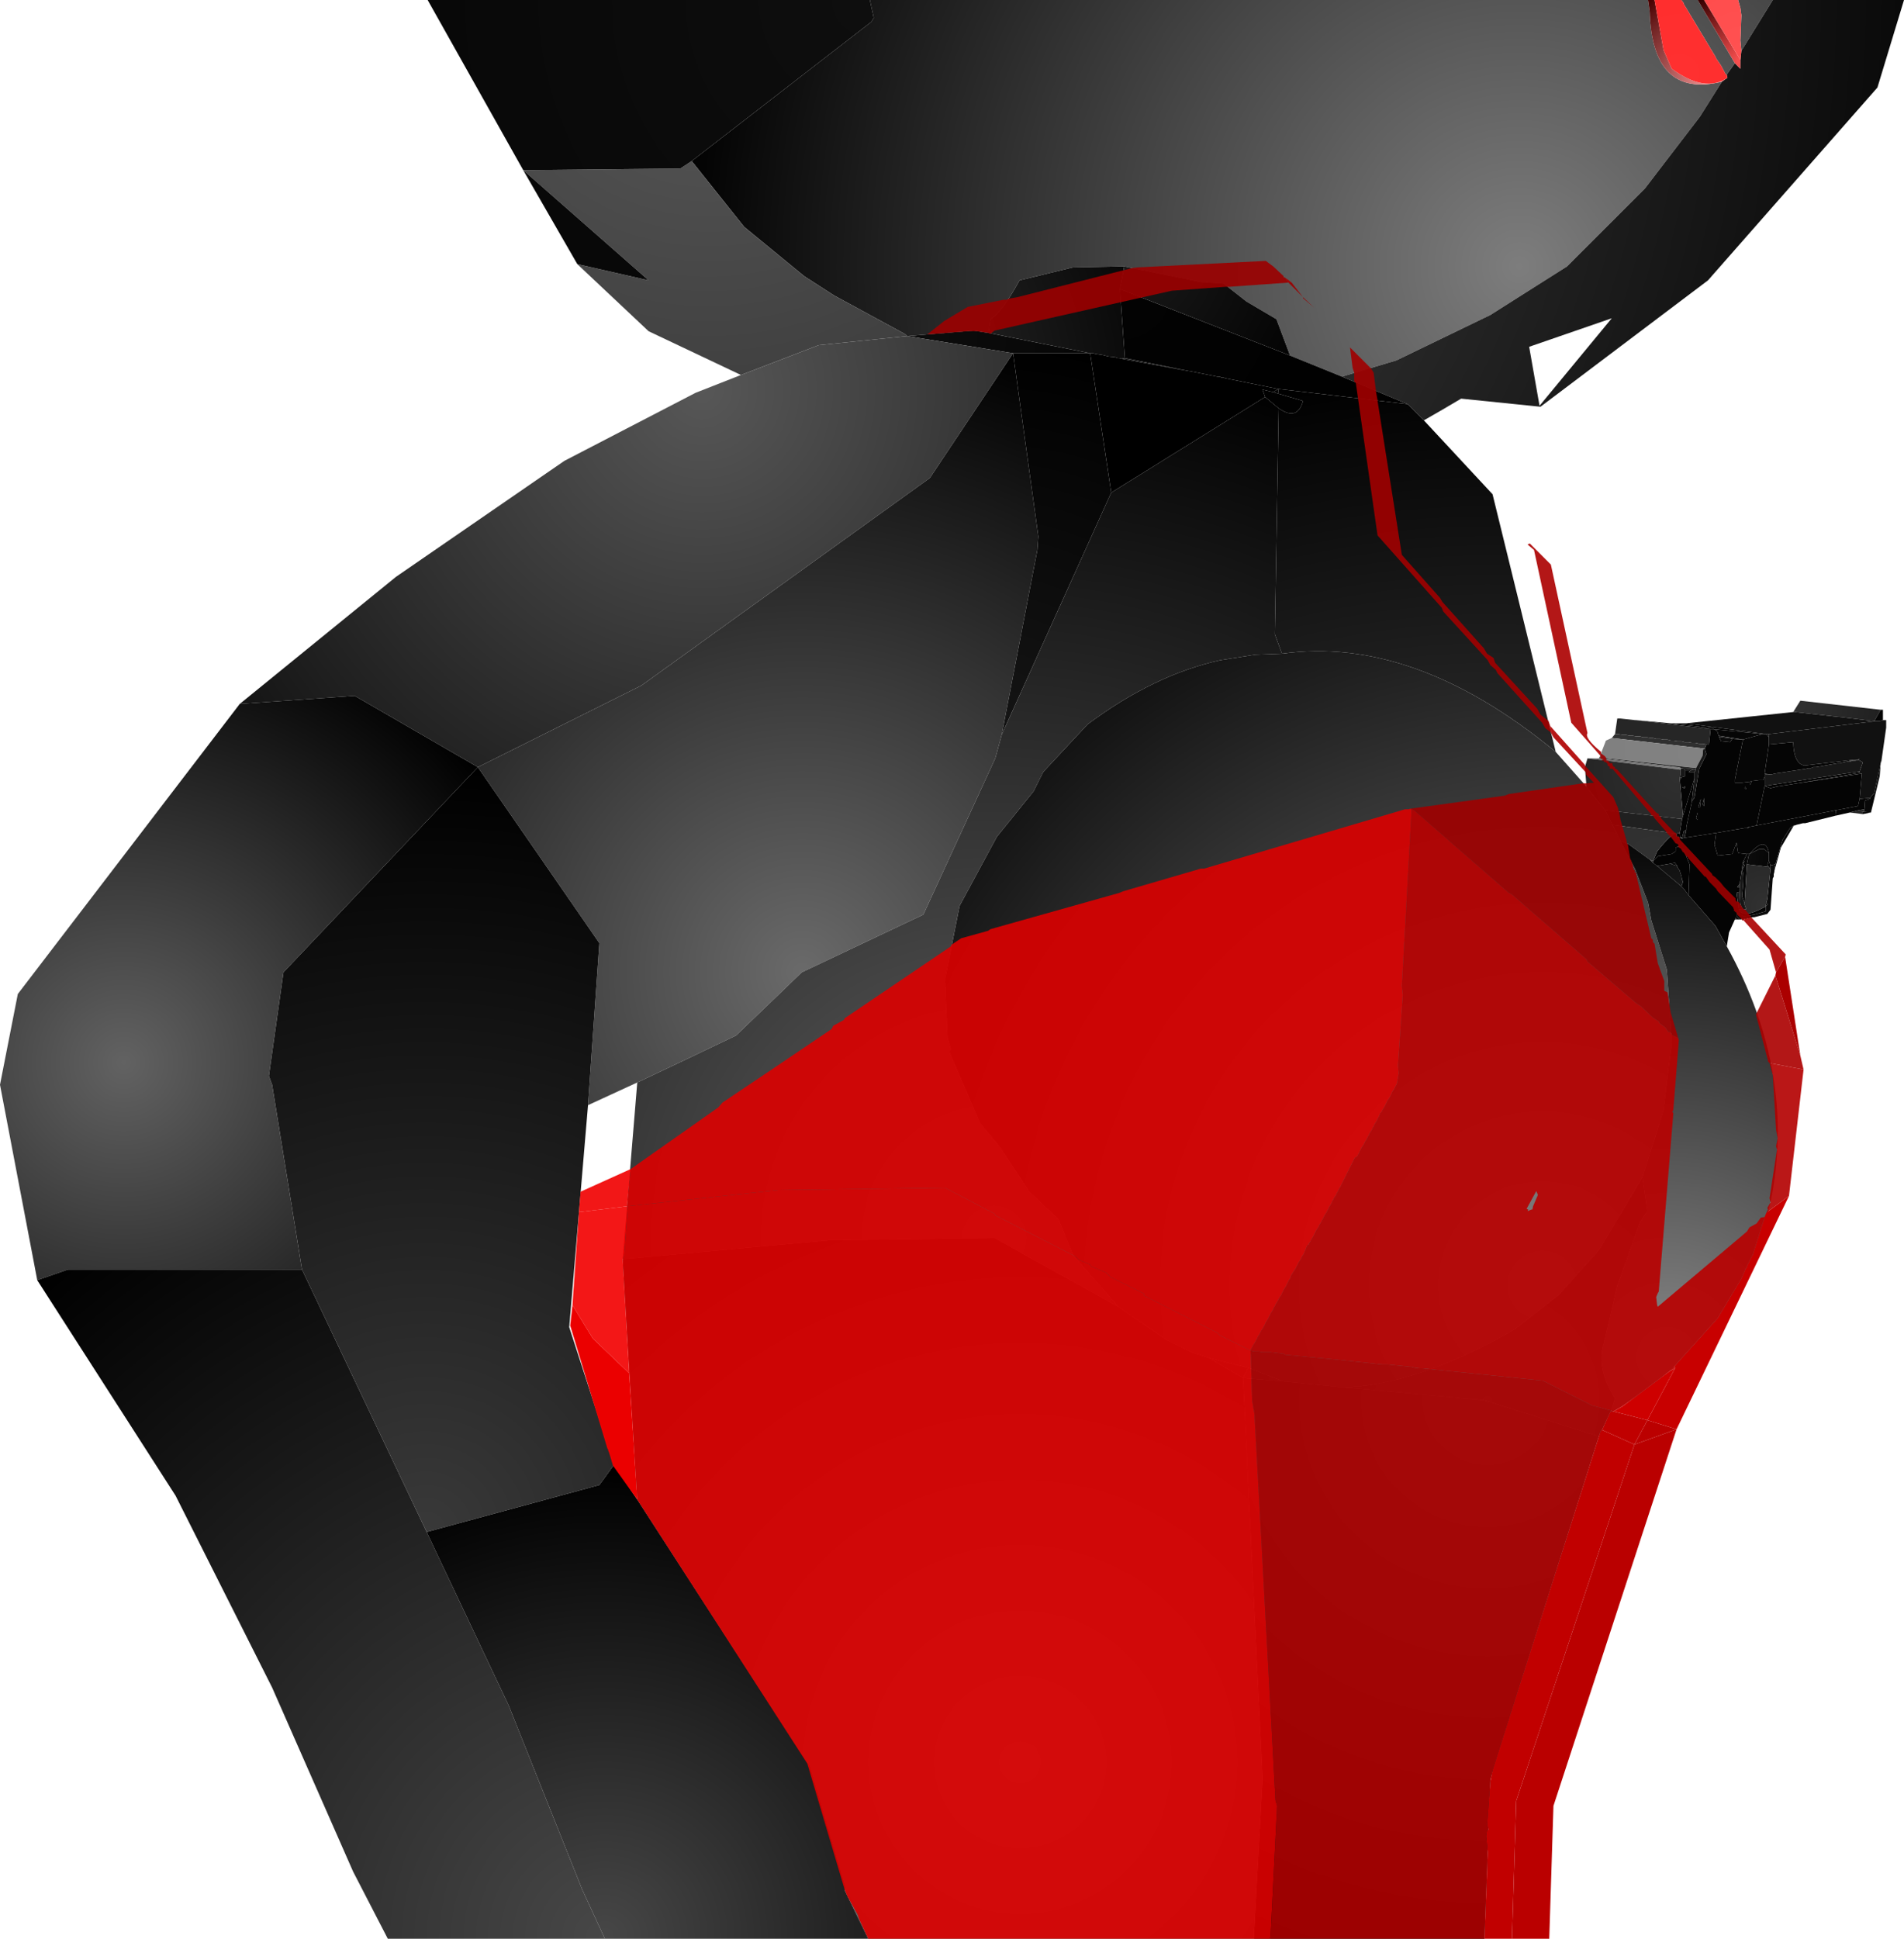 <?xml version="1.0" encoding="UTF-8" standalone="no"?>
<svg xmlns:xlink="http://www.w3.org/1999/xlink" height="299.1px" width="293.85px" xmlns="http://www.w3.org/2000/svg">
  <g transform="matrix(1.0, 0.0, 0.0, 1.0, 390.5, 300.0)">
    <path d="M-256.25 -300.0 L-136.15 -300.0 -135.9 -298.25 Q-135.5 -284.75 -124.75 -287.4 L-128.15 -282.0 -136.65 -270.9 -148.65 -258.9 -160.5 -251.4 -175.0 -244.4 -183.4 -241.9 -191.4 -245.15 -193.5 -250.75 -198.15 -253.5 -201.65 -256.25 -205.25 -256.5 -217.0 -258.9 -224.9 -258.75 -233.15 -256.75 Q-235.9 -251.75 -237.65 -250.75 L-237.9 -248.9 -238.0 -248.65 -240.25 -249.0 -250.5 -248.15 -250.9 -248.5 -261.75 -254.4 -266.4 -257.4 -275.65 -265.0 -283.75 -275.15 -256.0 -296.65 -255.65 -297.25 -256.25 -300.0 M-131.0 -300.0 L-128.5 -300.0 -122.75 -290.25 -124.0 -288.5 -124.15 -288.5 -124.9 -289.9 -125.65 -291.0 -125.75 -291.25 -130.65 -299.4 -130.65 -299.5 -131.0 -300.0 M-122.25 -300.0 L-116.9 -300.0 -121.75 -292.15 -121.9 -293.75 -121.75 -297.65 -121.9 -298.75 -122.25 -300.0" fill="url(#gradient0)" fill-rule="evenodd" stroke="none"/>
    <path d="M-136.15 -300.0 L-135.15 -300.0 -133.75 -292.25 -132.5 -289.4 Q-127.4 -285.65 -123.9 -288.0 L-124.75 -287.4 Q-135.5 -284.75 -135.9 -298.25 L-136.15 -300.0" fill="url(#gradient1)" fill-rule="evenodd" stroke="none"/>
    <path d="M-116.9 -300.0 L-96.65 -300.0 -100.75 -286.5 -126.9 -256.75 -152.75 -237.25 -165.0 -238.5 Q-167.85 -236.8 -170.75 -235.15 L-173.25 -237.65 -183.4 -241.9 -175.0 -244.4 -160.5 -251.4 -148.65 -258.9 -136.65 -270.9 -128.15 -282.0 -124.75 -287.4 -123.9 -288.0 -124.0 -288.4 -124.0 -288.5 -122.75 -290.25 -121.9 -289.4 -121.9 -290.75 -121.75 -292.15 -116.9 -300.0 M-276.15 -242.15 L-290.4 -248.9 -301.4 -259.25 -290.4 -256.75 -309.75 -273.75 -285.5 -274.0 -283.75 -275.15 -275.65 -265.0 -266.4 -257.4 -261.75 -254.4 -250.9 -248.5 -250.5 -248.15 -264.15 -246.75 -276.15 -242.15 M-154.5 -246.5 L-152.9 -237.4 -141.75 -250.9 -154.5 -246.5" fill="url(#gradient2)" fill-rule="evenodd" stroke="none"/>
    <path d="M-135.15 -300.0 L-131.0 -300.0 -130.65 -299.5 -130.65 -299.4 -125.75 -291.25 -125.65 -291.0 -124.9 -289.9 -124.15 -288.5 -124.0 -288.5 -124.0 -288.4 -123.9 -288.0 Q-127.4 -285.65 -132.5 -289.4 L-133.75 -292.25 -135.15 -300.0" fill="url(#gradient3)" fill-rule="evenodd" stroke="none"/>
    <path d="M-128.5 -300.0 L-127.5 -300.0 -121.9 -290.75 -121.9 -289.4 -122.75 -290.25 -128.5 -300.0" fill="url(#gradient4)" fill-rule="evenodd" stroke="none"/>
    <path d="M-127.5 -300.0 L-122.25 -300.0 -121.9 -298.75 -121.75 -297.65 -121.9 -293.75 -121.75 -292.15 -121.9 -290.75 -127.5 -300.0" fill="url(#gradient5)" fill-rule="evenodd" stroke="none"/>
    <path d="M-170.75 -235.15 L-160.15 -223.75 -150.4 -184.0 Q-172.25 -202.0 -192.65 -199.15 L-193.75 -202.15 -193.15 -237.0 Q-190.25 -235.0 -189.4 -238.15 L-193.15 -239.25 -193.25 -240.0 -173.25 -237.65 -170.75 -235.15 M-142.0 -82.0 L-143.75 -78.4 -161.5 -84.0 -183.4 -86.0 Q-172.0 -86.15 -156.75 -94.9 L-149.9 -100.25 -143.65 -107.25 -137.0 -118.4 -136.25 -113.15 -137.4 -111.4 -140.9 -101.65 -143.0 -92.65 Q-144.15 -88.9 -141.25 -84.25 L-142.0 -82.0 M-197.9 -89.0 L-192.5 -86.9 -198.65 -87.4 -197.9 -89.0" fill="url(#gradient6)" fill-rule="evenodd" stroke="none"/>
    <path d="M-183.4 -241.9 L-173.25 -237.65 -193.25 -240.0 -201.4 -241.65 -201.65 -241.75 -202.0 -241.75 -202.25 -241.9 -202.65 -241.9 -206.9 -242.75 -207.0 -242.75 -216.9 -244.75 -217.65 -255.4 -191.4 -245.15 -183.4 -241.9" fill="url(#gradient7)" fill-rule="evenodd" stroke="none"/>
    <path d="M-309.75 -273.75 L-324.5 -300.0 -256.25 -300.0 -255.65 -297.25 -256.0 -296.65 -283.75 -275.15 -285.5 -274.0 -309.75 -273.75" fill="url(#gradient8)" fill-rule="evenodd" stroke="none"/>
    <path d="M-238.0 -248.65 L-222.25 -245.5 -234.15 -245.5 -250.5 -248.15 -240.25 -249.0 -238.0 -248.65" fill="url(#gradient9)" fill-rule="evenodd" stroke="none"/>
    <path d="M-217.0 -258.9 L-217.65 -255.4 -216.9 -244.75 -217.4 -244.65 -217.75 -244.75 -218.0 -244.75 -218.4 -244.9 -219.4 -245.0 -220.4 -245.25 -221.4 -245.4 -221.75 -245.5 -222.25 -245.5 -238.0 -248.65 -237.9 -248.9 -237.65 -250.75 Q-235.9 -251.75 -233.15 -256.75 L-224.9 -258.75 -217.0 -258.9" fill="url(#gradient10)" fill-rule="evenodd" stroke="none"/>
    <path d="M-217.65 -255.4 L-217.0 -258.9 -205.25 -256.5 -201.65 -256.25 -198.15 -253.5 -193.5 -250.75 -191.4 -245.15 -217.65 -255.4" fill="url(#gradient11)" fill-rule="evenodd" stroke="none"/>
    <path d="M-217.4 -244.65 L-216.9 -244.75 -207.0 -242.75 -217.4 -244.65" fill="url(#gradient12)" fill-rule="evenodd" stroke="none"/>
    <path d="M-222.25 -245.5 L-221.75 -245.5 -221.4 -245.4 -220.4 -245.25 -219.4 -245.0 -218.4 -244.9 -218.0 -244.75 -217.75 -244.75 -217.4 -244.65 -207.0 -242.75 -206.9 -242.75 -202.65 -241.9 -202.25 -241.9 -202.0 -241.75 -201.65 -241.75 -201.4 -241.65 -193.25 -240.0 -194.0 -239.5 -195.65 -239.9 -195.25 -238.75 -219.0 -224.0 -222.25 -245.5" fill="url(#gradient13)" fill-rule="evenodd" stroke="none"/>
    <path d="M-301.4 -259.25 L-309.75 -273.75 -290.4 -256.75 -301.4 -259.25" fill="url(#gradient14)" fill-rule="evenodd" stroke="none"/>
    <path d="M-353.5 -191.4 L-329.4 -211.0 -303.4 -228.9 -283.15 -239.4 -276.15 -242.15 -264.15 -246.75 -250.5 -248.15 -234.15 -245.5 -247.0 -226.25 -291.5 -194.25 -316.75 -181.65 -335.75 -192.65 -353.5 -191.4" fill="url(#gradient15)" fill-rule="evenodd" stroke="none"/>
    <path d="M-234.15 -245.5 L-230.25 -217.25 -230.4 -215.15 -235.9 -186.65 -236.9 -183.0 -248.0 -158.9 -266.75 -150.0 -276.9 -140.25 Q-284.5 -136.6 -292.15 -133.0 L-299.75 -129.5 -298.0 -154.5 -316.75 -181.65 -291.5 -194.25 -247.0 -226.25 -234.15 -245.5" fill="url(#gradient16)" fill-rule="evenodd" stroke="none"/>
    <path d="M-384.75 -102.5 L-390.5 -132.65 -387.75 -146.65 -353.5 -191.4 -335.75 -192.65 -316.75 -181.65 -346.75 -150.0 -349.0 -134.0 -348.5 -132.65 -343.9 -104.15 -380.0 -104.15 -384.75 -102.5" fill="url(#gradient17)" fill-rule="evenodd" stroke="none"/>
    <path d="M-234.15 -245.5 L-222.25 -245.5 -219.0 -224.0 -235.9 -186.65 -230.4 -215.15 -230.25 -217.25 -234.15 -245.5" fill="url(#gradient18)" fill-rule="evenodd" stroke="none"/>
    <path d="M-219.0 -224.0 L-195.25 -238.75 -193.15 -237.0 -193.75 -202.15 -192.65 -199.15 -196.75 -199.0 -202.15 -198.15 Q-212.4 -195.9 -222.65 -188.25 L-229.5 -180.9 -231.0 -177.9 -236.65 -170.9 -242.4 -160.25 -244.65 -148.9 -244.25 -139.9 -243.75 -138.15 -244.0 -137.75 -239.25 -126.75 -236.15 -123.0 -231.65 -116.15 -227.15 -111.9 -224.9 -106.4 -217.9 -98.4 -237.0 -109.0 -262.65 -108.65 -294.4 -105.75 -292.15 -133.0 Q-284.5 -136.6 -276.9 -140.25 L-266.75 -150.0 -248.0 -158.9 -236.9 -183.0 -235.9 -186.65 -219.0 -224.0 M-194.0 -239.5 L-193.25 -240.0 -193.15 -239.25 -194.0 -239.5 M-203.9 -90.5 L-197.9 -89.0 -198.65 -87.4 -203.9 -90.5" fill="url(#gradient19)" fill-rule="evenodd" stroke="none"/>
    <path d="M-195.25 -238.75 L-195.65 -239.9 -194.0 -239.5 -193.15 -239.25 -189.4 -238.15 Q-190.25 -235.0 -193.15 -237.0 L-195.25 -238.75" fill="url(#gradient20)" fill-rule="evenodd" stroke="none"/>
    <path d="M-150.4 -184.0 L-145.65 -178.65 -145.5 -178.4 -142.75 -175.0 -141.65 -172.75 -140.4 -170.25 -138.15 -165.9 -136.15 -160.75 -135.65 -158.0 -133.25 -150.4 -132.5 -139.15 -133.75 -128.75 -137.0 -118.4 -143.65 -107.25 -149.9 -100.25 -156.75 -94.9 Q-172.0 -86.15 -183.4 -86.0 L-192.5 -86.9 -197.9 -89.0 -203.9 -90.5 -206.65 -91.4 -210.65 -93.4 -217.9 -98.4 -224.9 -106.4 -227.15 -111.9 -231.65 -116.15 -236.15 -123.0 -239.25 -126.75 -244.0 -137.75 -243.75 -138.15 -244.25 -139.9 -244.65 -148.9 -242.4 -160.25 -236.65 -170.9 -231.0 -177.9 -229.5 -180.9 -222.65 -188.25 Q-212.4 -195.9 -202.15 -198.15 L-196.75 -199.0 -192.65 -199.15 Q-172.25 -202.0 -150.4 -184.0" fill="url(#gradient21)" fill-rule="evenodd" stroke="none"/>
    <path d="M-113.75 -190.15 L-112.65 -191.9 -100.25 -190.5 -101.25 -188.75 -106.65 -189.4 -106.75 -189.4 -113.5 -190.15 -113.75 -190.15" fill="url(#gradient22)" fill-rule="evenodd" stroke="none"/>
    <path d="M-100.25 -190.5 L-99.9 -190.5 -99.9 -188.9 -100.4 -188.75 -101.0 -188.75 -101.25 -188.75 -100.25 -190.5 M-100.15 -182.5 L-100.25 -182.25 -100.25 -182.5 -100.15 -182.5 M-101.75 -174.65 L-103.0 -174.4 -103.0 -174.75 -102.9 -174.75 -101.75 -174.65 M-105.0 -174.65 L-107.25 -174.15 -107.15 -175.0 -103.75 -175.65 -103.5 -176.75 -101.9 -176.9 -101.9 -176.75 -102.65 -176.5 -102.75 -175.15 -103.65 -175.0 -105.0 -174.65 M-113.65 -172.65 L-115.65 -169.25 -116.65 -165.65 -116.5 -166.65 -115.4 -170.4 -114.25 -172.25 -113.65 -172.65 M-122.0 -158.15 L-122.4 -158.15 -122.65 -158.4 -122.75 -158.15 -123.65 -156.15 -124.0 -154.0 -125.75 -157.15 -129.9 -161.9 -129.75 -166.65 -130.65 -168.9 -131.4 -169.4 -131.9 -169.25 -131.9 -168.65 -132.5 -168.25 -134.65 -167.9 -135.4 -167.15 -134.75 -168.65 Q-132.5 -171.5 -131.75 -171.4 L-131.75 -171.0 -131.15 -170.75 -130.9 -170.65 -130.5 -170.75 -125.65 -171.5 -125.9 -169.65 -125.4 -168.0 -123.15 -168.25 -122.5 -170.0 -122.25 -168.4 -120.9 -168.25 -121.5 -167.0 -122.0 -163.65 -122.4 -163.15 -122.0 -163.15 -122.0 -162.4 -122.5 -162.25 -122.15 -159.75 Q-121.65 -158.15 -118.0 -160.15 L-117.9 -160.65 -117.65 -160.5 -118.0 -160.15 -118.0 -159.4 -119.75 -158.9 -121.4 -158.65 -122.5 -159.25 -122.5 -158.65 -122.0 -158.15 M-104.0 -182.75 L-103.5 -182.9 -103.65 -182.75 -104.0 -182.75 M-103.5 -181.0 L-103.65 -180.75 -113.1 -179.15 -116.25 -178.65 -117.25 -178.4 -118.15 -178.75 -103.5 -181.0 M-105.4 -182.5 L-105.0 -182.65 -104.75 -182.75 -104.25 -182.65 -104.5 -182.65 -105.0 -182.65 -105.0 -182.5 -105.4 -182.5 M-120.5 -168.25 Q-118.0 -171.15 -117.5 -168.4 L-118.25 -169.0 -119.0 -169.0 -120.5 -168.25 M-117.5 -167.25 L-117.25 -166.5 -117.25 -165.9 -117.5 -166.25 -117.75 -166.5 -117.5 -167.25 M-117.15 -180.5 L-117.9 -180.5 -118.15 -180.65 -117.15 -180.5 M-132.75 -166.75 L-132.0 -166.9 -131.65 -166.4 -132.75 -166.75" fill="url(#gradient23)" fill-rule="evenodd" stroke="none"/>
    <path d="M-99.9 -188.9 L-99.4 -188.9 -99.4 -187.75 -100.15 -182.5 -100.25 -182.5 -100.25 -182.25 -101.25 -177.65 -101.9 -176.9 -103.5 -176.75 -103.15 -180.65 -103.65 -180.75 -103.5 -181.0 -103.0 -182.4 -103.65 -182.75 -103.5 -182.9 -104.0 -182.75 -104.75 -182.75 -112.0 -181.9 Q-113.65 -182.15 -113.75 -185.5 L-117.5 -185.15 -117.5 -186.25 -117.5 -186.75 -101.0 -188.75 -100.4 -188.75 -99.9 -188.9" fill="url(#gradient24)" fill-rule="evenodd" stroke="none"/>
    <path d="M-130.4 -188.4 L-113.75 -190.15 -113.5 -190.15 -106.75 -189.4 -106.65 -189.4 -101.25 -188.75 -101.0 -188.75 -117.5 -186.75 -117.9 -186.75 -130.4 -188.4" fill="url(#gradient25)" fill-rule="evenodd" stroke="none"/>
    <path d="M-141.25 -186.75 L-140.9 -189.15 -140.4 -189.15 -138.15 -188.9 -138.0 -188.9 -126.5 -187.5 -126.75 -185.15 -127.15 -185.15 -127.75 -185.25 -128.25 -185.25 -128.9 -185.4 -129.4 -185.4 -129.9 -185.5 -130.5 -185.5 -131.0 -185.65 -131.65 -185.65 -132.15 -185.75 -132.65 -185.75 -133.15 -185.9 -133.75 -185.9 -134.25 -186.0 -134.9 -186.0 -135.4 -186.15 -135.75 -186.15 -136.25 -186.25 -136.9 -186.25 -137.4 -186.4 -138.0 -186.4 -138.5 -186.5 -139.0 -186.5 -139.65 -186.65 -140.15 -186.65 -140.75 -186.75 -141.25 -186.75" fill="url(#gradient26)" fill-rule="evenodd" stroke="none"/>
    <path d="M-138.0 -188.9 L-132.65 -188.4 -131.65 -188.25 -131.5 -188.25 -126.15 -187.65 -126.0 -187.5 -126.5 -187.5 -138.0 -188.9" fill="url(#gradient27)" fill-rule="evenodd" stroke="none"/>
    <path d="M-117.5 -186.75 L-117.5 -186.25 -117.9 -186.75 -117.5 -186.75 M-119.4 -172.65 L-120.65 -172.4 -120.9 -172.25 -121.25 -172.25 -125.65 -171.5 -130.5 -170.75 -130.25 -172.0 -130.25 -172.4 -129.4 -176.25 -129.4 -176.4 -129.0 -176.9 -128.25 -181.4 -127.15 -183.65 -127.4 -184.5 -127.15 -185.15 -126.75 -185.15 -126.5 -187.5 -126.0 -187.5 -125.5 -187.25 -125.25 -186.5 -125.15 -186.25 -124.9 -185.65 -123.5 -185.5 -123.15 -186.0 -121.5 -185.9 -122.75 -179.75 -122.75 -179.25 -121.65 -179.25 -120.4 -179.4 -120.4 -178.9 -120.15 -179.5 -119.0 -179.65 -118.4 -179.65 -118.15 -180.15 -118.15 -178.75 -119.4 -172.65 M-129.5 -181.15 L-129.9 -180.9 -129.0 -180.9 -129.0 -179.9 -130.75 -174.15 -131.25 -179.75 -131.0 -180.0 -131.25 -180.0 -130.4 -180.25 -130.4 -181.15 -129.5 -181.15 M-130.5 -178.4 L-130.4 -178.65 -130.9 -178.5 -130.5 -178.4 M-121.0 -178.25 L-121.15 -178.65 -121.25 -178.4 -121.0 -178.25 M-128.4 -175.5 L-128.15 -175.4 -128.0 -176.75 -128.4 -175.5 M-128.75 -173.75 L-128.5 -173.5 -128.5 -174.65 -128.75 -173.75 M-127.75 -175.9 L-127.5 -175.65 -127.5 -176.9 -127.75 -175.9" fill="url(#gradient28)" fill-rule="evenodd" stroke="none"/>
    <path d="M-131.9 -188.4 L-130.4 -188.4 -117.9 -186.75 -118.5 -186.75 -126.0 -187.5 -126.15 -187.65 -131.5 -188.25 -131.65 -188.25 -131.9 -188.4" fill="url(#gradient29)" fill-rule="evenodd" stroke="none"/>
    <path d="M-132.65 -188.4 L-131.9 -188.4 -131.65 -188.25 -132.65 -188.4 M-118.5 -186.75 L-121.5 -185.9 -125.25 -186.5 -125.5 -187.25 -126.0 -187.5 -118.5 -186.75" fill="url(#gradient30)" fill-rule="evenodd" stroke="none"/>
    <path d="M-117.5 -186.25 L-117.5 -185.15 -118.15 -180.75 -118.15 -180.65 -118.15 -180.15 -118.4 -179.65 -119.0 -179.65 -120.15 -179.5 -120.4 -179.4 -121.65 -179.25 -122.75 -179.25 -122.75 -179.75 -121.5 -185.9 -118.5 -186.75 -117.9 -186.75 -117.5 -186.25" fill="url(#gradient31)" fill-rule="evenodd" stroke="none"/>
    <path d="M-123.15 -186.0 L-123.65 -186.15 -124.0 -186.15 -124.65 -186.25 -125.15 -186.25 -125.25 -186.5 -121.5 -185.9 -123.15 -186.0" fill="url(#gradient32)" fill-rule="evenodd" stroke="none"/>
    <path d="M-125.15 -186.25 L-124.65 -186.25 -124.0 -186.15 -123.65 -186.15 -123.15 -186.0 -123.5 -185.5 -124.9 -185.65 -125.15 -186.25" fill="url(#gradient33)" fill-rule="evenodd" stroke="none"/>
    <path d="M-141.75 -186.15 L-141.25 -186.75 -140.75 -186.75 -140.15 -186.65 -139.65 -186.65 -139.0 -186.5 -138.5 -186.5 -138.0 -186.4 -137.4 -186.4 -136.9 -186.25 -136.25 -186.25 -135.75 -186.15 -135.4 -186.15 -134.9 -186.0 -134.25 -186.0 -133.75 -185.9 -133.15 -185.9 -132.65 -185.75 -132.15 -185.75 -131.65 -185.65 -131.0 -185.65 -130.5 -185.5 -129.9 -185.5 -129.4 -185.4 -128.9 -185.4 -128.25 -185.25 -127.75 -185.25 -127.15 -185.15 -127.4 -184.5 -141.75 -186.15" fill="url(#gradient34)" fill-rule="evenodd" stroke="none"/>
    <path d="M-143.65 -183.15 L-142.65 -185.75 -141.75 -186.15 -127.4 -184.5 -127.65 -184.4 -127.75 -183.4 -128.75 -181.5 -143.65 -183.15" fill="url(#gradient35)" fill-rule="evenodd" stroke="none"/>
    <path d="M-120.4 -179.4 L-120.15 -179.5 -120.4 -178.9 -120.4 -179.4" fill="url(#gradient36)" fill-rule="evenodd" stroke="none"/>
    <path d="M-103.65 -182.75 L-103.0 -182.4 -103.5 -181.0 -118.15 -178.75 -118.15 -180.15 -118.15 -180.65 -117.9 -180.5 -117.15 -180.5 -116.65 -180.65 -111.75 -181.4 -111.4 -181.5 -111.0 -181.5 -110.65 -181.65 -110.25 -181.65 -106.9 -182.25 -106.5 -182.25 -106.0 -182.4 -105.9 -182.4 -105.4 -182.5 -105.0 -182.5 -104.5 -182.65 -104.25 -182.65 -103.65 -182.75" fill="url(#gradient37)" fill-rule="evenodd" stroke="none"/>
    <path d="M-117.5 -185.15 L-113.75 -185.5 Q-113.65 -182.15 -112.0 -181.9 L-104.75 -182.75 -104.0 -182.75 -104.25 -182.65 -104.75 -182.75 -105.0 -182.65 -105.4 -182.5 -106.0 -182.4 -106.5 -182.25 -106.9 -182.25 -110.25 -181.65 -110.65 -181.65 -111.0 -181.5 -111.4 -181.5 -111.75 -181.4 -116.65 -180.65 -117.15 -180.5 -118.15 -180.65 -118.15 -180.75 -117.5 -185.15" fill="url(#gradient38)" fill-rule="evenodd" stroke="none"/>
    <path d="M-106.0 -182.4 L-105.4 -182.5 -105.9 -182.4 -106.0 -182.4 M-104.25 -182.65 L-104.0 -182.75 -103.65 -182.75 -104.25 -182.65 M-104.5 -182.65 L-105.0 -182.5 -105.0 -182.65 -104.5 -182.65" fill="url(#gradient39)" fill-rule="evenodd" stroke="none"/>
    <path d="M-143.75 -183.0 L-143.65 -183.15 -128.75 -181.5 -128.75 -181.25 -130.65 -181.4 -131.0 -181.5 -131.65 -181.65 -131.75 -181.65 -143.25 -183.0 -143.75 -183.0" fill="url(#gradient40)" fill-rule="evenodd" stroke="none"/>
    <path d="M-145.5 -183.0 L-143.75 -183.0 -143.25 -183.0 -131.75 -181.65 -131.65 -181.65 -131.0 -181.5 -131.15 -181.25 -145.5 -183.0" fill="url(#gradient41)" fill-rule="evenodd" stroke="none"/>
    <path d="M-145.65 -178.65 L-145.9 -181.65 -145.5 -183.0 -131.15 -181.25 -131.15 -180.5 -131.25 -180.0 -131.25 -179.75 -130.75 -174.15 -130.9 -173.65 -142.75 -175.0 -145.5 -178.4 -145.65 -178.65" fill="url(#gradient42)" fill-rule="evenodd" stroke="none"/>
    <path d="M-128.75 -181.25 L-129.0 -180.9 -129.9 -180.9 -129.5 -181.15 -129.25 -181.25 -128.75 -181.25 M-130.4 -181.15 L-130.4 -180.25 -131.25 -180.0 -131.0 -180.0 -131.25 -179.75 -131.25 -180.0 -131.15 -180.5 -131.15 -181.25 -131.0 -181.5 -130.65 -181.4 -130.4 -181.15 M-130.5 -178.4 L-130.9 -178.5 -130.4 -178.65 -130.5 -178.4" fill="url(#gradient43)" fill-rule="evenodd" stroke="none"/>
    <path d="M-128.75 -181.5 L-127.75 -183.4 -127.65 -184.4 -127.4 -184.5 -127.15 -183.65 -128.25 -181.4 -129.0 -176.9 -129.4 -176.4 -129.0 -179.9 -129.0 -180.9 -128.75 -181.25 -128.75 -181.5 M-130.25 -172.0 L-130.5 -170.75 -130.9 -170.65 -130.9 -170.75 -130.65 -171.75 -130.25 -172.0" fill="url(#gradient44)" fill-rule="evenodd" stroke="none"/>
    <path d="M-129.4 -176.4 L-129.4 -176.25 -130.25 -172.4 -130.25 -172.0 -130.65 -171.75 -130.9 -170.75 -131.15 -170.75 -131.25 -171.5 -130.9 -173.65 -130.75 -174.15 -129.0 -179.9 -129.4 -176.4" fill="url(#gradient45)" fill-rule="evenodd" stroke="none"/>
    <path d="M-129.25 -181.25 L-129.5 -181.15 -130.4 -181.15 -130.65 -181.4 -129.25 -181.25" fill="url(#gradient46)" fill-rule="evenodd" stroke="none"/>
    <path d="M-128.75 -181.25 L-129.25 -181.25 -130.65 -181.4 -128.75 -181.25" fill="url(#gradient47)" fill-rule="evenodd" stroke="none"/>
    <path d="M-103.65 -180.75 L-103.15 -180.65 -113.1 -179.15 -103.65 -180.75" fill="url(#gradient48)" fill-rule="evenodd" stroke="none"/>
    <path d="M-103.15 -180.65 L-103.5 -176.75 -103.75 -175.65 -107.15 -175.0 -119.4 -172.65 -118.15 -178.75 -117.25 -178.4 -116.25 -178.65 -113.1 -179.15 -103.15 -180.65" fill="url(#gradient49)" fill-rule="evenodd" stroke="none"/>
    <path d="M-107.25 -174.15 L-111.9 -173.0 -112.25 -173.0 -113.25 -172.75 -113.5 -172.65 -113.65 -172.65 -114.25 -172.25 -115.4 -170.4 -116.5 -166.65 -117.25 -166.5 -117.5 -167.25 -117.5 -168.4 Q-118.0 -171.15 -120.5 -168.25 L-120.9 -168.25 -122.25 -168.4 -122.5 -170.0 -123.15 -168.25 -125.4 -168.0 -125.9 -169.65 -125.65 -171.5 -121.25 -172.25 -120.9 -172.25 -120.65 -172.25 -120.65 -172.4 -119.4 -172.65 -107.15 -175.0 -107.25 -174.15" fill="url(#gradient50)" fill-rule="evenodd" stroke="none"/>
    <path d="M-100.25 -182.25 L-100.4 -180.25 -101.75 -174.65 -102.9 -174.75 -102.75 -175.15 -102.65 -176.5 -101.9 -176.75 -101.9 -176.9 -101.25 -177.65 -100.25 -182.25" fill="url(#gradient51)" fill-rule="evenodd" stroke="none"/>
    <path d="M-103.0 -174.4 L-105.0 -174.65 -103.65 -175.0 -102.75 -175.15 -102.9 -174.75 -103.4 -174.9 -103.0 -174.75 -103.0 -174.4" fill="url(#gradient52)" fill-rule="evenodd" stroke="none"/>
    <path d="M-121.0 -178.25 L-121.25 -178.4 -121.15 -178.65 -121.0 -178.25" fill="url(#gradient53)" fill-rule="evenodd" stroke="none"/>
    <path d="M-127.75 -175.9 L-127.5 -176.9 -127.5 -175.65 -127.75 -175.9" fill="url(#gradient54)" fill-rule="evenodd" stroke="none"/>
    <path d="M-128.75 -173.75 L-128.5 -174.65 -128.5 -173.5 -128.75 -173.75 M-128.4 -175.5 L-128.0 -176.75 -128.15 -175.4 -128.4 -175.5" fill="url(#gradient55)" fill-rule="evenodd" stroke="none"/>
    <path d="M-103.0 -174.75 L-103.4 -174.9 -102.9 -174.75 -103.0 -174.75" fill="url(#gradient56)" fill-rule="evenodd" stroke="none"/>
    <path d="M-131.75 -171.4 L-141.65 -172.75 -142.75 -175.0 -130.9 -173.65 -131.25 -171.5 -131.75 -171.4" fill="url(#gradient57)" fill-rule="evenodd" stroke="none"/>
    <path d="M-135.9 -167.4 L-139.15 -169.75 -140.4 -170.25 -141.65 -172.75 -131.75 -171.4 Q-132.5 -171.5 -134.75 -168.65 L-135.4 -167.15 -135.9 -167.4" fill="url(#gradient58)" fill-rule="evenodd" stroke="none"/>
    <path d="M-124.0 -154.0 Q-113.15 -134.4 -117.25 -114.5 -121.9 -93.75 -142.0 -82.0 L-141.25 -84.25 Q-144.15 -88.9 -143.0 -92.65 L-140.9 -101.65 -137.4 -111.4 -136.25 -113.15 -137.0 -118.4 -133.75 -128.75 -132.5 -139.15 -133.25 -150.4 -135.65 -158.0 -136.15 -160.75 -138.15 -165.9 -140.4 -170.25 -139.15 -169.75 -135.9 -167.4 -135.4 -166.9 -134.75 -166.4 -131.0 -163.25 -130.65 -162.9 -129.9 -161.9 -125.75 -157.15 -124.0 -154.0" fill="url(#gradient59)" fill-rule="evenodd" stroke="none"/>
    <path d="M-143.75 -78.4 L-160.5 -25.5 -161.4 -0.9 -197.0 -0.9 -195.65 -25.65 -198.65 -87.4 -192.5 -86.9 -183.4 -86.0 -161.5 -84.0 -143.75 -78.4" fill="url(#gradient60)" fill-rule="evenodd" stroke="none"/>
    <path d="M-197.0 -0.9 L-256.5 -0.9 -260.15 -8.4 -260.0 -8.9 -265.5 -27.5 -292.15 -68.65 -294.4 -105.75 -262.65 -108.65 -237.0 -109.0 -217.9 -98.4 -210.65 -93.4 -206.65 -91.4 -203.9 -90.5 -198.65 -87.4 -195.65 -25.65 -197.0 -0.9" fill="url(#gradient61)" fill-rule="evenodd" stroke="none"/>
    <path d="M-116.65 -165.65 L-116.65 -165.5 -116.75 -165.15 -116.75 -164.75 -116.9 -164.5 -117.25 -159.65 -117.75 -159.0 -119.75 -158.5 -120.0 -158.5 -120.4 -158.4 -121.9 -158.15 -122.0 -158.15 -122.5 -158.65 -122.5 -159.25 -121.4 -158.65 -119.75 -158.9 -118.0 -159.4 -118.0 -160.15 -117.65 -160.5 -117.9 -160.65 -117.9 -160.75 -117.75 -161.25 -117.25 -165.9 -117.25 -166.5 -116.5 -166.65 -116.65 -165.65" fill="url(#gradient62)" fill-rule="evenodd" stroke="none"/>
    <path d="M-117.5 -168.4 L-117.5 -167.25 -117.75 -166.5 -117.5 -166.25 -120.9 -166.65 -120.65 -167.9 -120.5 -168.25 -119.0 -169.0 -118.25 -169.0 -117.5 -168.4" fill="url(#gradient63)" fill-rule="evenodd" stroke="none"/>
    <path d="M-120.65 -172.4 L-120.65 -172.25 -120.9 -172.25 -120.65 -172.4" fill="url(#gradient64)" fill-rule="evenodd" stroke="none"/>
    <path d="M-131.25 -171.5 L-131.15 -170.75 -131.75 -171.0 -131.75 -171.4 -131.25 -171.5" fill="url(#gradient65)" fill-rule="evenodd" stroke="none"/>
    <path d="M-135.4 -167.15 L-134.65 -167.9 -132.5 -168.25 -131.9 -168.65 -131.9 -169.25 -131.4 -169.4 -130.65 -168.9 -129.75 -166.65 -129.9 -161.9 -130.65 -162.9 -131.0 -163.25 -130.75 -164.0 -130.9 -164.25 -131.0 -164.9 -131.15 -165.25 -131.25 -165.65 -131.65 -166.25 -131.65 -166.4 -132.0 -166.9 -132.75 -166.75 -134.75 -166.4 -135.4 -166.9 -135.4 -167.15" fill="url(#gradient66)" fill-rule="evenodd" stroke="none"/>
    <path d="M-132.75 -166.75 L-131.65 -166.4 -131.65 -166.25 -131.25 -165.65 -131.15 -165.25 -131.0 -164.9 -130.9 -164.25 -130.75 -164.0 -131.0 -163.25 -134.75 -166.4 -132.75 -166.75" fill="url(#gradient67)" fill-rule="evenodd" stroke="none"/>
    <path d="M-135.9 -167.4 L-135.4 -167.15 -135.4 -166.9 -135.9 -167.4" fill="url(#gradient68)" fill-rule="evenodd" stroke="none"/>
    <path d="M-130.9 -170.75 L-130.9 -170.65 -131.15 -170.75 -130.9 -170.75" fill="url(#gradient69)" fill-rule="evenodd" stroke="none"/>
    <path d="M-120.9 -168.25 L-120.5 -168.25 -120.65 -167.9 -120.9 -166.65 -121.25 -160.65 -121.65 -161.75 Q-121.25 -165.25 -121.65 -165.65 L-121.25 -166.5 -121.5 -166.75 -121.25 -167.15 -121.5 -167.0 -120.9 -168.25" fill="url(#gradient70)" fill-rule="evenodd" stroke="none"/>
    <path d="M-121.5 -159.65 L-121.0 -159.75 -121.25 -160.4 -121.25 -160.65 -120.9 -166.65 -117.5 -166.25 -117.25 -165.9 -117.75 -161.25 -117.9 -160.75 -117.9 -160.65 -118.0 -160.15 Q-121.65 -158.15 -122.15 -159.75 L-121.5 -159.65" fill="url(#gradient71)" fill-rule="evenodd" stroke="none"/>
    <path d="M-121.5 -167.0 L-121.25 -167.15 -121.5 -166.75 -121.25 -166.5 -121.65 -165.65 Q-121.25 -165.25 -121.65 -161.75 L-121.25 -160.65 -121.25 -160.4 -121.0 -159.75 -121.5 -159.65 -121.9 -160.5 -122.0 -162.4 -122.0 -163.15 -122.0 -163.65 -121.5 -167.0" fill="url(#gradient72)" fill-rule="evenodd" stroke="none"/>
    <path d="M-122.0 -163.65 L-122.0 -163.15 -122.4 -163.15 -122.0 -163.65 M-122.0 -162.4 L-121.9 -160.5 -121.5 -159.65 -122.15 -159.75 -122.5 -162.25 -122.0 -162.4" fill="url(#gradient73)" fill-rule="evenodd" stroke="none"/>
    <path d="M-122.4 -158.15 L-122.75 -158.15 -122.65 -158.4 -122.4 -158.15" fill="url(#gradient74)" fill-rule="evenodd" stroke="none"/>
    <path d="M-316.75 -181.65 L-298.0 -154.5 -299.75 -129.5 -302.65 -95.25 -295.75 -74.0 -298.0 -70.9 -324.65 -63.65 -343.9 -104.15 -348.5 -132.65 -349.0 -134.0 -346.75 -150.0 -316.75 -181.65" fill="url(#gradient75)" fill-rule="evenodd" stroke="none"/>
    <path d="M-297.15 -0.9 L-330.65 -0.9 -336.0 -11.25 -348.5 -39.65 -363.4 -69.25 -384.75 -102.5 -380.0 -104.15 -343.9 -104.15 -324.65 -63.65 -312.0 -36.9 -300.65 -8.5 -297.15 -0.9" fill="url(#gradient76)" fill-rule="evenodd" stroke="none"/>
    <path d="M-256.5 -0.9 L-297.15 -0.9 -300.65 -8.5 -312.0 -36.9 -324.65 -63.65 -298.0 -70.9 -295.75 -74.0 -292.15 -68.65 -265.5 -27.5 -260.0 -8.9 -260.15 -8.4 -256.5 -0.9" fill="url(#gradient77)" fill-rule="evenodd" stroke="none"/>
    <path d="M-143.4 -183.75 L-142.9 -183.4 -142.65 -183.15 -142.65 -182.9 -142.5 -182.75 -142.65 -182.65 -142.25 -182.65 -142.25 -182.5 -142.0 -182.25 -141.65 -182.25 -141.65 -182.0 -141.5 -181.75 -141.25 -181.65 -141.25 -181.4 -141.15 -181.4 -140.9 -181.25 -134.9 -174.65 -134.5 -174.4 -134.5 -174.15 -134.4 -174.15 -134.15 -173.9 -134.15 -173.75 -132.15 -171.65 -131.75 -171.4 -131.75 -171.0 -131.4 -170.9 -131.25 -170.75 -131.25 -170.5 -126.25 -165.15 -126.25 -165.0 -125.75 -164.65 -125.0 -163.9 -124.4 -163.15 -122.65 -161.4 -122.65 -161.15 -122.5 -160.9 -122.25 -160.9 -122.0 -160.65 -121.9 -160.4 -121.75 -160.25 -121.65 -160.0 -121.5 -159.9 -121.4 -159.75 -121.25 -159.65 -121.15 -159.65 -120.4 -158.75 -120.25 -158.5 -120.15 -158.4 -120.65 -158.4 -120.9 -158.25 -121.25 -158.25 -121.25 -158.15 -121.4 -158.0 -121.65 -158.0 -121.65 -158.15 -122.4 -158.9 -122.5 -159.15 -122.5 -159.25 -122.65 -159.25 -122.75 -159.4 -122.9 -159.5 -122.9 -159.75 -123.0 -159.9 -123.0 -160.0 -125.4 -162.5 -125.65 -162.9 -126.65 -163.9 -127.25 -164.75 -127.4 -164.75 -130.0 -167.65 -130.0 -167.75 -130.25 -167.9 -130.65 -168.5 -130.75 -168.5 -131.15 -169.15 -131.25 -169.15 -131.5 -169.4 -131.5 -169.75 -131.9 -169.9 -132.65 -170.9 -133.25 -171.5 -133.4 -171.75 -135.15 -173.75 -135.4 -174.15 -135.65 -174.25 -135.75 -174.5 -136.0 -174.75 -141.65 -181.4 -141.9 -181.4 -142.15 -181.5 -142.0 -181.65 -142.4 -181.9 -142.4 -182.15 -142.65 -182.4 -143.0 -182.5 -142.9 -182.65 -143.25 -182.65 -143.25 -182.75 -143.0 -182.9 -143.25 -182.9 -143.5 -183.0 -143.5 -183.4 -143.4 -183.75 M-191.65 -256.4 L-200.9 -255.75 -201.4 -255.75 -209.65 -255.15 -237.0 -249.0 -237.65 -248.5 -238.0 -248.65 -239.75 -248.9 -241.15 -248.9 -247.4 -248.4 -244.75 -250.5 -241.15 -252.65 -235.65 -253.75 -235.15 -253.75 -234.9 -253.9 -233.5 -254.15 -215.75 -258.65 -214.9 -258.75 -195.15 -259.75 -194.0 -258.9 -192.4 -257.4 -192.4 -257.25 -192.15 -257.15 -191.65 -256.4 -191.15 -256.4 -189.4 -254.15 -187.65 -252.5 -189.4 -254.0 -189.4 -254.15 -191.65 -256.4" fill="#9b0000" fill-opacity="0.91" fill-rule="evenodd" stroke="none"/>
    <path d="M-191.65 -256.4 L-192.15 -257.15 -191.15 -256.4 -191.65 -256.4" fill="#a90000" fill-rule="evenodd" stroke="none"/>
    <path d="M-172.75 -175.25 L-158.25 -177.25 -157.65 -177.5 -146.25 -179.15 -145.65 -178.65 -145.65 -179.15 -144.5 -179.25 -145.75 -180.5 -145.75 -180.9 -145.9 -181.0 -145.9 -181.9 -141.5 -177.0 -140.75 -175.25 -140.75 -175.0 -140.65 -174.9 -140.4 -173.5 -139.5 -170.4 -139.4 -169.9 -139.25 -169.65 -138.9 -167.5 -138.75 -167.25 -138.5 -166.5 -138.4 -165.9 -138.15 -165.65 -138.25 -165.4 -138.0 -165.4 -138.0 -165.15 -135.65 -155.25 -135.4 -155.0 -135.4 -154.65 -135.15 -154.4 -134.65 -151.4 -133.65 -148.65 -133.65 -147.15 -133.15 -146.9 -132.65 -143.75 -131.5 -139.9 -132.5 -140.4 -132.65 -140.75 -133.0 -140.75 -133.5 -141.5 -134.4 -142.15 -134.5 -142.4 -135.4 -143.0 -137.25 -144.75 -138.0 -145.25 -145.5 -151.65 -145.65 -152.0 -157.15 -162.0 -157.65 -162.25 -172.25 -175.0 -172.75 -175.25 M-151.15 -187.0 L-152.0 -187.65 -152.5 -188.5 -159.4 -196.15 -159.65 -196.65 -160.5 -197.4 -160.9 -198.15 -167.75 -205.65 -168.0 -206.25 -177.9 -217.4 -181.25 -240.9 -181.5 -241.15 -181.5 -242.5 -181.75 -243.25 -182.15 -246.4 -178.9 -243.15 -178.5 -242.5 -178.15 -239.75 -178.15 -239.65 -177.9 -238.25 -177.9 -238.15 -174.15 -214.4 -168.25 -207.75 -167.9 -207.15 -161.5 -200.0 -161.0 -199.15 -160.0 -198.5 -159.75 -197.75 -153.25 -190.65 -152.75 -189.75 -151.5 -188.75 -151.25 -188.0 -151.15 -187.0" fill="#9f0000" fill-opacity="0.91" fill-rule="evenodd" stroke="none"/>
    <path d="M-146.25 -179.15 L-145.65 -179.15 -145.65 -178.65 -146.25 -179.15 M-145.9 -181.0 L-150.75 -186.25 -151.15 -187.0 -151.25 -188.0 -145.9 -182.0 -145.9 -181.9 -145.9 -181.0" fill="#af0000" fill-opacity="0.91" fill-rule="evenodd" stroke="none"/>
    <path d="M-143.5 -183.4 L-148.0 -188.5 -153.75 -215.15 -154.75 -216.0 -154.4 -216.15 -151.15 -212.9 -145.5 -186.9 Q-146.0 -186.15 -143.4 -184.0 L-143.4 -183.75 -143.5 -183.4 M-120.15 -158.4 L-114.9 -152.75 -115.0 -152.4 -116.4 -150.0 -117.4 -153.5 -121.4 -158.0 -121.25 -158.15 -121.25 -158.25 -120.9 -158.25 -120.65 -158.4 -120.15 -158.4 M-112.65 -137.15 L-112.15 -135.0 -117.4 -136.0 -117.65 -136.25 -117.65 -136.4 -119.5 -143.5 -116.5 -149.5 -112.65 -137.15 M-161.4 -0.9 L-194.5 -0.9 -194.4 -1.5 -193.4 -21.4 -193.65 -22.25 -196.9 -81.9 -197.25 -83.9 -197.5 -91.65 -196.9 -91.5 -196.25 -91.5 -195.65 -91.4 -194.4 -91.4 -192.4 -91.15 -192.15 -91.0 -184.25 -90.25 -177.15 -89.5 -176.4 -89.5 -172.9 -89.15 -172.75 -89.15 -172.25 -89.0 -171.4 -88.9 -171.0 -88.9 -152.4 -87.0 -144.75 -83.15 -141.9 -82.4 -141.65 -82.25 -142.0 -82.15 -143.25 -79.4 -143.5 -79.15 -160.15 -26.9 -160.5 -25.15 -161.0 -18.4 -160.75 -17.75 -161.0 -17.65 -161.15 -16.75 -160.9 -14.25 -161.4 -0.9" fill="#ab0000" fill-opacity="0.91" fill-rule="evenodd" stroke="none"/>
    <path d="M-131.5 -139.9 L-131.4 -139.5 -132.25 -128.75 -132.4 -128.5 -132.25 -128.25 -134.5 -100.75 -134.65 -100.5 -134.9 -99.9 -134.75 -98.65 -134.65 -98.4 -120.9 -110.0 -120.5 -110.65 -119.4 -111.25 -118.75 -112.15 -118.15 -112.25 -120.0 -106.4 -120.15 -106.15 -120.9 -104.65 -120.9 -104.5 -121.15 -104.25 -121.15 -104.15 -121.75 -102.75 -125.4 -96.65 -132.15 -89.15 -132.0 -89.0 -132.0 -88.9 -132.9 -88.4 -140.15 -83.0 -141.5 -82.25 -141.65 -82.25 -141.9 -82.4 -144.75 -83.15 -152.4 -87.0 -171.0 -88.9 -171.4 -88.9 -172.25 -89.0 -172.75 -89.15 -172.9 -89.15 -176.4 -89.5 -177.15 -89.5 -184.25 -90.25 -192.15 -91.0 -192.4 -91.15 -194.4 -91.4 -195.65 -91.4 -196.25 -91.5 -196.9 -91.5 -197.5 -91.65 -197.5 -91.75 -197.25 -92.15 -197.15 -92.4 -196.75 -93.0 -196.65 -93.25 -196.5 -93.5 -196.4 -93.75 -196.0 -94.4 -195.9 -94.65 -195.75 -94.9 -195.65 -95.0 -195.25 -95.75 -195.15 -96.0 -194.75 -96.65 -194.65 -96.9 -194.5 -97.15 -194.4 -97.4 -194.0 -98.0 -194.0 -98.15 -193.75 -98.5 -193.65 -98.75 -193.25 -99.4 -193.15 -99.65 -192.75 -100.25 -192.65 -100.5 -192.5 -100.75 -192.4 -101.0 -192.0 -101.65 -191.9 -101.9 -191.75 -102.15 -191.65 -102.4 -191.4 -102.75 -191.25 -103.25 -190.5 -104.4 -190.4 -104.65 -190.25 -104.9 -190.15 -105.15 -189.75 -105.75 -189.65 -106.0 -189.25 -106.65 -188.75 -107.9 -188.5 -108.0 -188.5 -108.15 -188.25 -108.5 -188.15 -108.75 -187.75 -109.4 -187.65 -109.65 -187.5 -109.9 -187.4 -110.15 -187.0 -110.75 -186.9 -111.0 -186.5 -111.65 -186.4 -111.9 -186.25 -112.15 -186.15 -112.4 -185.75 -113.0 -185.65 -113.25 -185.5 -113.5 -185.4 -113.75 -185.0 -114.4 -184.9 -114.65 -184.75 -114.9 -184.65 -115.15 -184.25 -115.75 -184.15 -116.0 -184.0 -116.25 -183.9 -116.5 -183.65 -116.9 -181.4 -121.4 -181.0 -121.65 -180.9 -121.9 -180.75 -122.15 -180.65 -122.4 -180.5 -122.65 -180.4 -122.9 -180.0 -123.5 -179.9 -123.75 -179.5 -124.4 -179.4 -124.65 -179.25 -124.9 -179.15 -125.15 -178.75 -125.75 -178.65 -126.0 -178.5 -126.25 -178.4 -126.5 -178.0 -127.15 -177.9 -127.4 -177.75 -127.65 -177.5 -128.25 -177.25 -128.5 -177.15 -128.75 -176.75 -129.4 -176.65 -129.65 -176.5 -129.9 -176.4 -130.15 -176.0 -130.75 -175.9 -131.0 -175.75 -131.25 -175.65 -131.5 -175.25 -132.15 -175.15 -132.4 -175.0 -132.65 -174.9 -132.9 -174.65 -134.4 -174.75 -135.65 -174.0 -146.5 -174.15 -147.9 -172.65 -175.0 -172.75 -175.25 -172.25 -175.0 -157.65 -162.25 -157.15 -162.0 -145.65 -152.0 -145.5 -151.65 -138.0 -145.25 -137.25 -144.75 -135.4 -143.0 -134.5 -142.4 -134.4 -142.15 -133.5 -141.5 -133.0 -140.75 -132.65 -140.75 -132.5 -140.4 -131.5 -139.9 M-153.4 -116.25 L-154.9 -113.5 -154.65 -113.4 -154.75 -113.15 -154.15 -113.4 -154.0 -113.4 -153.9 -113.9 -153.15 -115.65 -153.4 -116.25" fill="#b80000" fill-opacity="0.91" fill-rule="evenodd" stroke="none"/>
    <path d="M-293.15 -119.65 L-279.65 -129.15 -279.0 -129.9 Q-270.55 -135.55 -262.15 -141.25 L-261.9 -141.75 -260.25 -142.65 -260.15 -142.9 -243.75 -154.0 -243.65 -154.25 -242.15 -155.25 -238.0 -156.4 -237.65 -156.65 -217.75 -162.25 -217.15 -162.5 -205.15 -166.0 -204.65 -166.0 -173.65 -175.15 -173.15 -175.15 -172.75 -175.25 -172.65 -175.0 -174.15 -147.9 -174.0 -146.5 -174.75 -135.65 -174.65 -134.4 -174.9 -132.9 -175.0 -132.65 -175.15 -132.4 -175.25 -132.15 -175.65 -131.5 -175.75 -131.25 -175.9 -131.0 -176.0 -130.75 -176.4 -130.15 -176.5 -129.9 -176.65 -129.65 -176.75 -129.4 -177.15 -128.75 -177.25 -128.5 -177.5 -128.25 -177.75 -127.65 -177.9 -127.4 -178.0 -127.15 -178.4 -126.5 -178.5 -126.25 -178.65 -126.0 -178.75 -125.75 -179.15 -125.15 -179.25 -124.9 -179.4 -124.65 -179.5 -124.4 -179.9 -123.75 -180.0 -123.5 -180.4 -122.9 -180.5 -122.65 -180.65 -122.4 -180.75 -122.15 -180.9 -121.9 -181.0 -121.65 -181.4 -121.4 -183.65 -116.9 -183.9 -116.5 -184.0 -116.25 -184.15 -116.0 -184.25 -115.75 -184.65 -115.15 -184.75 -114.9 -184.9 -114.65 -185.0 -114.4 -185.4 -113.75 -185.5 -113.5 -185.65 -113.25 -185.75 -113.0 -186.15 -112.4 -186.25 -112.15 -186.4 -111.9 -186.5 -111.65 -186.9 -111.0 -187.0 -110.75 -187.4 -110.15 -187.5 -109.9 -187.65 -109.65 -187.75 -109.4 -188.15 -108.75 -188.25 -108.5 -188.5 -108.15 -188.5 -108.0 -188.75 -107.9 -189.25 -106.65 -189.65 -106.0 -189.75 -105.75 -190.15 -105.15 -190.25 -104.9 -190.4 -104.65 -190.5 -104.4 -191.25 -103.25 -191.4 -102.75 -191.65 -102.4 -191.75 -102.15 -191.9 -101.9 -192.0 -101.65 -192.4 -101.0 -192.5 -100.75 -192.65 -100.5 -192.75 -100.25 -193.15 -99.65 -193.25 -99.4 -193.65 -98.75 -193.75 -98.5 -194.0 -98.15 -194.0 -98.0 -194.4 -97.4 -194.5 -97.15 -194.65 -96.9 -194.75 -96.65 -195.15 -96.0 -195.25 -95.75 -195.65 -95.0 -195.75 -94.9 -195.9 -94.65 -196.0 -94.4 -196.4 -93.75 -196.5 -93.5 -196.65 -93.25 -196.75 -93.0 -197.15 -92.4 -197.25 -92.15 -197.5 -91.75 -197.5 -91.65 -202.25 -94.0 -202.65 -94.4 -214.0 -100.15 -213.9 -100.4 -219.15 -103.0 -219.75 -103.65 -222.15 -104.65 -222.25 -104.9 -224.0 -105.65 -224.5 -106.15 -236.9 -112.5 -237.0 -112.75 -244.65 -116.75 -270.4 -116.4 -293.75 -113.9 -293.15 -119.65" fill="#da0000" fill-opacity="0.91" fill-rule="evenodd" stroke="none"/>
    <path d="M-301.15 -113.0 L-300.9 -116.15 -293.15 -119.65 -293.75 -113.9 -301.15 -113.0" fill="#f00000" fill-opacity="0.91" fill-rule="evenodd" stroke="none"/>
    <path d="M-302.15 -98.65 L-301.15 -113.0 -293.75 -113.9 -293.65 -113.25 -294.15 -106.25 -294.4 -105.75 -293.4 -88.15 -299.0 -93.5 -302.15 -98.65" fill="#f10000" fill-opacity="0.91" fill-rule="evenodd" stroke="none"/>
    <path d="M-115.0 -152.4 L-112.65 -137.15 -116.5 -149.5 -116.4 -150.0 -115.0 -152.4" fill="#ab0000" fill-rule="evenodd" stroke="none"/>
    <path d="M-194.5 -0.9 L-256.5 -0.9 -257.9 -3.9 -258.15 -4.65 -259.75 -7.5 -260.15 -8.5 -265.9 -27.9 -292.15 -68.65 -293.4 -88.15 -294.4 -105.75 -294.15 -106.25 -293.65 -113.25 -293.75 -113.9 -270.4 -116.4 -244.65 -116.75 -237.0 -112.75 -236.9 -112.5 -224.5 -106.15 -224.0 -105.65 -222.25 -104.9 -222.15 -104.65 -219.75 -103.65 -219.15 -103.0 -213.9 -100.4 -214.0 -100.15 -202.65 -94.4 -202.25 -94.0 -197.5 -91.65 -197.25 -83.9 -196.9 -81.9 -193.65 -22.25 -193.4 -21.4 -194.4 -1.5 -194.5 -0.9" fill="#db0000" fill-opacity="0.91" fill-rule="evenodd" stroke="none"/>
    <path d="M-292.15 -68.65 L-295.9 -73.9 -296.5 -75.9 -296.65 -76.25 -296.65 -76.4 -296.75 -76.5 -302.5 -95.5 -302.15 -98.65 -299.0 -93.5 -293.4 -88.15 -292.15 -68.65" fill="#eb0000" fill-rule="evenodd" stroke="none"/>
    <path d="M-112.15 -135.0 L-114.4 -115.5 -117.9 -112.9 -117.65 -113.4 -117.75 -113.65 -117.25 -114.5 -117.4 -115.15 -116.25 -122.65 -116.4 -123.15 -116.15 -124.4 -116.4 -125.75 -116.9 -134.15 -117.4 -136.0 -112.15 -135.0" fill="#b30000" fill-opacity="0.91" fill-rule="evenodd" stroke="none"/>
    <path d="M-114.4 -115.5 L-131.75 -79.5 -136.25 -80.9 -132.0 -88.9 -132.0 -89.0 -132.15 -89.15 -125.4 -96.65 -121.75 -102.75 -121.15 -104.15 -121.15 -104.25 -120.9 -104.5 -120.9 -104.65 -120.15 -106.15 -120.0 -106.4 -118.15 -112.25 -117.9 -112.9 -114.4 -115.5" fill="#c80000" fill-rule="evenodd" stroke="none"/>
    <path d="M-141.5 -82.25 L-140.15 -83.0 -132.9 -88.4 -132.0 -88.9 -136.25 -80.9 -141.5 -82.25" fill="#ce0000" fill-rule="evenodd" stroke="none"/>
    <path d="M-141.65 -82.25 L-141.5 -82.25 -136.25 -80.9 -138.25 -77.15 -143.25 -79.4 -142.0 -82.15 -141.65 -82.25" fill="#c00000" fill-rule="evenodd" stroke="none"/>
    <path d="M-157.15 -0.9 L-161.4 -0.9 -160.9 -14.25 -161.15 -16.75 -161.0 -17.65 -160.75 -17.75 -161.0 -18.4 -160.5 -25.15 -160.15 -26.9 -143.5 -79.15 -143.25 -79.4 -138.25 -77.15 -156.5 -22.15 -157.15 -0.9" fill="#c10000" fill-rule="evenodd" stroke="none"/>
    <path d="M-131.75 -79.5 L-150.75 -21.4 -151.4 -0.9 -157.15 -0.9 -156.5 -22.15 -138.25 -77.15 -131.75 -79.5" fill="#ba0000" fill-rule="evenodd" stroke="none"/>
    <path d="M-136.25 -80.9 L-131.75 -79.5 -138.25 -77.15 -136.25 -80.9" fill="#bb0000" fill-rule="evenodd" stroke="none"/>
  </g>
  <defs>
    <radialGradient cx="0" cy="0" gradientTransform="matrix(0.16, 0.0, 0.0, 0.16, -156.0, -258.9)" gradientUnits="userSpaceOnUse" id="gradient0" r="819.2" spreadMethod="pad">
      <stop offset="0.0" stop-color="#7d7d7d"/>
      <stop offset="1.0" stop-color="#000000"/>
    </radialGradient>
    <radialGradient cx="0" cy="0" gradientTransform="matrix(0.02, 0.0, 0.0, 0.02, -126.25, -286.85)" gradientUnits="userSpaceOnUse" id="gradient1" r="819.2" spreadMethod="pad">
      <stop offset="0.0" stop-color="#f89797"/>
      <stop offset="1.0" stop-color="#470000"/>
    </radialGradient>
    <radialGradient cx="0" cy="0" gradientTransform="matrix(0.225, 0.0, 0.0, 0.225, -281.1, -300.0)" gradientUnits="userSpaceOnUse" id="gradient2" r="819.2" spreadMethod="pad">
      <stop offset="0.0" stop-color="#5a5a5a"/>
      <stop offset="1.0" stop-color="#0a0a0a"/>
    </radialGradient>
    <radialGradient cx="0" cy="0" gradientTransform="matrix(0.015, 0.0, 0.0, 0.015, -131.3, -288.65)" gradientUnits="userSpaceOnUse" id="gradient3" r="819.2" spreadMethod="pad">
      <stop offset="0.0" stop-color="#ff3030"/>
      <stop offset="1.0" stop-color="#ff2e2e"/>
    </radialGradient>
    <radialGradient cx="0" cy="0" gradientTransform="matrix(0.014, 0.0, 0.0, 0.014, -121.85, -290.55)" gradientUnits="userSpaceOnUse" id="gradient4" r="819.2" spreadMethod="pad">
      <stop offset="0.0" stop-color="#ff5151"/>
      <stop offset="1.0" stop-color="#330000"/>
    </radialGradient>
    <radialGradient cx="0" cy="0" gradientTransform="matrix(0.012, 0.0, 0.0, 0.012, -121.9, -292.15)" gradientUnits="userSpaceOnUse" id="gradient5" r="819.2" spreadMethod="pad">
      <stop offset="0.0" stop-color="#ff5151"/>
      <stop offset="1.0" stop-color="#ff4d4d"/>
    </radialGradient>
    <radialGradient cx="0" cy="0" gradientTransform="matrix(0.195, 0.0, 0.0, 0.195, -160.95, -83.95)" gradientUnits="userSpaceOnUse" id="gradient6" r="819.2" spreadMethod="pad">
      <stop offset="0.0" stop-color="#6a6a6a"/>
      <stop offset="1.0" stop-color="#000000"/>
    </radialGradient>
    <radialGradient cx="0" cy="0" gradientTransform="matrix(0.058, 0.0, 0.0, 0.058, -217.55, -255.5)" gradientUnits="userSpaceOnUse" id="gradient7" r="819.2" spreadMethod="pad">
      <stop offset="0.0" stop-color="#030303"/>
      <stop offset="1.0" stop-color="#000000"/>
    </radialGradient>
    <radialGradient cx="0" cy="0" gradientTransform="matrix(0.083, 0.0, 0.0, 0.083, -256.4, -300.0)" gradientUnits="userSpaceOnUse" id="gradient8" r="819.2" spreadMethod="pad">
      <stop offset="0.0" stop-color="#0e0e0e"/>
      <stop offset="1.0" stop-color="#080808"/>
    </radialGradient>
    <radialGradient cx="0" cy="0" gradientTransform="matrix(0.071, 0.0, 0.0, 0.071, -250.85, -248.2)" gradientUnits="userSpaceOnUse" id="gradient9" r="819.2" spreadMethod="pad">
      <stop offset="0.0" stop-color="#0d0d0d"/>
      <stop offset="1.0" stop-color="#000000"/>
    </radialGradient>
    <radialGradient cx="0" cy="0" gradientTransform="matrix(0.074, 0.0, 0.0, 0.074, -273.2, -237.55)" gradientUnits="userSpaceOnUse" id="gradient10" r="819.2" spreadMethod="pad">
      <stop offset="0.0" stop-color="#3d3d3d"/>
      <stop offset="1.0" stop-color="#080808"/>
    </radialGradient>
    <radialGradient cx="0" cy="0" gradientTransform="matrix(0.042, 0.0, 0.0, 0.042, -216.7, -260.55)" gradientUnits="userSpaceOnUse" id="gradient11" r="819.2" spreadMethod="pad">
      <stop offset="0.0" stop-color="#1a1a1a"/>
      <stop offset="1.0" stop-color="#000000"/>
    </radialGradient>
    <radialGradient cx="0" cy="0" gradientTransform="matrix(0.081, 0.0, 0.0, 0.081, -259.75, -241.75)" gradientUnits="userSpaceOnUse" id="gradient12" r="819.2" spreadMethod="pad">
      <stop offset="0.0" stop-color="#3c3c3c"/>
      <stop offset="1.0" stop-color="#000000"/>
    </radialGradient>
    <radialGradient cx="0" cy="0" gradientTransform="matrix(0.037, 0.0, 0.0, 0.037, -193.2, -240.2)" gradientUnits="userSpaceOnUse" id="gradient13" r="819.2" spreadMethod="pad">
      <stop offset="0.0" stop-color="#000000"/>
      <stop offset="1.0" stop-color="#000000"/>
    </radialGradient>
    <radialGradient cx="0" cy="0" gradientTransform="matrix(0.032, 0.0, 0.0, 0.032, -309.9, -273.95)" gradientUnits="userSpaceOnUse" id="gradient14" r="819.2" spreadMethod="pad">
      <stop offset="0.0" stop-color="#080808"/>
      <stop offset="1.0" stop-color="#080808"/>
    </radialGradient>
    <radialGradient cx="0" cy="0" gradientTransform="matrix(0.105, 0.0, 0.0, 0.105, -282.1, -239.85)" gradientUnits="userSpaceOnUse" id="gradient15" r="819.2" spreadMethod="pad">
      <stop offset="0.0" stop-color="#575757"/>
      <stop offset="1.0" stop-color="#151515"/>
    </radialGradient>
    <radialGradient cx="0" cy="0" gradientTransform="matrix(0.123, 0.0, 0.0, 0.123, -266.7, -150.1)" gradientUnits="userSpaceOnUse" id="gradient16" r="819.2" spreadMethod="pad">
      <stop offset="0.0" stop-color="#6a6a6a"/>
      <stop offset="1.0" stop-color="#000000"/>
    </radialGradient>
    <radialGradient cx="0" cy="0" gradientTransform="matrix(0.087, 0.0, 0.0, 0.087, -371.4, -136.05)" gradientUnits="userSpaceOnUse" id="gradient17" r="819.2" spreadMethod="pad">
      <stop offset="0.0" stop-color="#626262"/>
      <stop offset="1.0" stop-color="#000000"/>
    </radialGradient>
    <radialGradient cx="0" cy="0" gradientTransform="matrix(0.081, 0.0, 0.0, 0.081, -238.35, -181.05)" gradientUnits="userSpaceOnUse" id="gradient18" r="819.2" spreadMethod="pad">
      <stop offset="0.0" stop-color="#171717"/>
      <stop offset="1.0" stop-color="#000000"/>
    </radialGradient>
    <radialGradient cx="0" cy="0" gradientTransform="matrix(0.169, 0.0, 0.0, 0.169, -237.05, -109.05)" gradientUnits="userSpaceOnUse" id="gradient19" r="819.2" spreadMethod="pad">
      <stop offset="0.0" stop-color="#626262"/>
      <stop offset="1.0" stop-color="#000000"/>
    </radialGradient>
    <radialGradient cx="0" cy="0" gradientTransform="matrix(0.135, 0.0, 0.0, 0.135, -222.0, -133.45)" gradientUnits="userSpaceOnUse" id="gradient20" r="819.2" spreadMethod="pad">
      <stop offset="0.0" stop-color="#323232"/>
      <stop offset="1.0" stop-color="#000000"/>
    </radialGradient>
    <radialGradient cx="0" cy="0" gradientTransform="matrix(0.137, 0.0, 0.0, 0.137, -152.45, -101.7)" gradientUnits="userSpaceOnUse" id="gradient21" r="819.2" spreadMethod="pad">
      <stop offset="0.0" stop-color="#858585"/>
      <stop offset="1.0" stop-color="#121212"/>
    </radialGradient>
    <radialGradient cx="0" cy="0" gradientTransform="matrix(0.016, 0.0, 0.0, 0.016, -113.05, -191.25)" gradientUnits="userSpaceOnUse" id="gradient22" r="819.2" spreadMethod="pad">
      <stop offset="0.0" stop-color="#303030"/>
      <stop offset="1.0" stop-color="#202020"/>
    </radialGradient>
    <radialGradient cx="0" cy="0" gradientTransform="matrix(0.044, 0.0, 0.0, 0.044, -117.65, -159.3)" gradientUnits="userSpaceOnUse" id="gradient23" r="819.2" spreadMethod="pad">
      <stop offset="0.0" stop-color="#040404"/>
      <stop offset="1.0" stop-color="#040404"/>
    </radialGradient>
    <radialGradient cx="0" cy="0" gradientTransform="matrix(0.022, 0.0, 0.0, 0.022, -100.65, -181.55)" gradientUnits="userSpaceOnUse" id="gradient24" r="819.2" spreadMethod="pad">
      <stop offset="0.0" stop-color="#111111"/>
      <stop offset="1.0" stop-color="#111111"/>
    </radialGradient>
    <radialGradient cx="0" cy="0" gradientTransform="matrix(0.024, 0.0, 0.0, 0.024, -112.3, -190.35)" gradientUnits="userSpaceOnUse" id="gradient25" r="819.2" spreadMethod="pad">
      <stop offset="0.0" stop-color="#111111"/>
      <stop offset="1.0" stop-color="#111111"/>
    </radialGradient>
    <radialGradient cx="0" cy="0" gradientTransform="matrix(0.018, 0.0, 0.0, 0.018, -140.85, -189.2)" gradientUnits="userSpaceOnUse" id="gradient26" r="819.2" spreadMethod="pad">
      <stop offset="0.0" stop-color="#262626"/>
      <stop offset="1.0" stop-color="#262626"/>
    </radialGradient>
    <radialGradient cx="0" cy="0" gradientTransform="matrix(0.018, 0.0, 0.0, 0.018, -140.2, -189.25)" gradientUnits="userSpaceOnUse" id="gradient27" r="819.2" spreadMethod="pad">
      <stop offset="0.0" stop-color="#040404"/>
      <stop offset="1.0" stop-color="#040404"/>
    </radialGradient>
    <radialGradient cx="0" cy="0" gradientTransform="matrix(0.017, 0.0, 0.0, 0.017, -118.35, -178.25)" gradientUnits="userSpaceOnUse" id="gradient28" r="819.2" spreadMethod="pad">
      <stop offset="0.0" stop-color="#040404"/>
      <stop offset="1.0" stop-color="#040404"/>
    </radialGradient>
    <radialGradient cx="0" cy="0" gradientTransform="matrix(0.017, 0.0, 0.0, 0.017, -131.75, -188.55)" gradientUnits="userSpaceOnUse" id="gradient29" r="819.2" spreadMethod="pad">
      <stop offset="0.0" stop-color="#040404"/>
      <stop offset="1.0" stop-color="#040404"/>
    </radialGradient>
    <radialGradient cx="0" cy="0" gradientTransform="matrix(0.018, 0.0, 0.0, 0.018, -132.55, -188.5)" gradientUnits="userSpaceOnUse" id="gradient30" r="819.2" spreadMethod="pad">
      <stop offset="0.0" stop-color="#060606"/>
      <stop offset="1.0" stop-color="#060606"/>
    </radialGradient>
    <radialGradient cx="0" cy="0" gradientTransform="matrix(0.009, 0.0, 0.0, 0.009, -118.25, -179.8)" gradientUnits="userSpaceOnUse" id="gradient31" r="819.2" spreadMethod="pad">
      <stop offset="0.0" stop-color="#060606"/>
      <stop offset="1.0" stop-color="#060606"/>
    </radialGradient>
    <radialGradient cx="0" cy="0" gradientTransform="matrix(0.018, 0.0, 0.0, 0.018, -136.0, -187.85)" gradientUnits="userSpaceOnUse" id="gradient32" r="819.2" spreadMethod="pad">
      <stop offset="0.0" stop-color="#202020"/>
      <stop offset="1.0" stop-color="#202020"/>
    </radialGradient>
    <radialGradient cx="0" cy="0" gradientTransform="matrix(0.017, 0.0, 0.0, 0.017, -137.15, -187.7)" gradientUnits="userSpaceOnUse" id="gradient33" r="819.2" spreadMethod="pad">
      <stop offset="0.0" stop-color="#0a0a0a"/>
      <stop offset="1.0" stop-color="#0a0a0a"/>
    </radialGradient>
    <radialGradient cx="0" cy="0" gradientTransform="matrix(0.018, 0.0, 0.0, 0.018, -141.45, -186.85)" gradientUnits="userSpaceOnUse" id="gradient34" r="819.2" spreadMethod="pad">
      <stop offset="0.0" stop-color="#303030"/>
      <stop offset="1.0" stop-color="#303030"/>
    </radialGradient>
    <radialGradient cx="0" cy="0" gradientTransform="matrix(0.02, 0.0, 0.0, 0.02, -127.5, -184.4)" gradientUnits="userSpaceOnUse" id="gradient35" r="819.2" spreadMethod="pad">
      <stop offset="0.0" stop-color="#828282"/>
      <stop offset="1.0" stop-color="#808080"/>
    </radialGradient>
    <radialGradient cx="0" cy="0" gradientTransform="matrix(0.009, 0.0, 0.0, 0.009, -120.1, -179.6)" gradientUnits="userSpaceOnUse" id="gradient36" r="819.2" spreadMethod="pad">
      <stop offset="0.0" stop-color="#020202"/>
      <stop offset="1.0" stop-color="#020202"/>
    </radialGradient>
    <radialGradient cx="0" cy="0" gradientTransform="matrix(0.018, 0.0, 0.0, 0.018, -117.15, -178.75)" gradientUnits="userSpaceOnUse" id="gradient37" r="819.2" spreadMethod="pad">
      <stop offset="0.0" stop-color="#171717"/>
      <stop offset="1.0" stop-color="#171717"/>
    </radialGradient>
    <radialGradient cx="0" cy="0" gradientTransform="matrix(0.01, 0.0, 0.0, 0.01, -111.35, -182.1)" gradientUnits="userSpaceOnUse" id="gradient38" r="819.2" spreadMethod="pad">
      <stop offset="0.0" stop-color="#050505"/>
      <stop offset="1.0" stop-color="#050505"/>
    </radialGradient>
    <radialGradient cx="0" cy="0" gradientTransform="matrix(0.019, 0.0, 0.0, 0.019, -116.2, -184.4)" gradientUnits="userSpaceOnUse" id="gradient39" r="819.2" spreadMethod="pad">
      <stop offset="0.0" stop-color="#171717"/>
      <stop offset="1.0" stop-color="#171717"/>
    </radialGradient>
    <radialGradient cx="0" cy="0" gradientTransform="matrix(0.018, 0.0, 0.0, 0.018, -143.5, -183.4)" gradientUnits="userSpaceOnUse" id="gradient40" r="819.2" spreadMethod="pad">
      <stop offset="0.0" stop-color="#222222"/>
      <stop offset="1.0" stop-color="#222222"/>
    </radialGradient>
    <radialGradient cx="0" cy="0" gradientTransform="matrix(0.018, 0.0, 0.0, 0.018, -130.9, -181.4)" gradientUnits="userSpaceOnUse" id="gradient41" r="819.2" spreadMethod="pad">
      <stop offset="0.0" stop-color="#828282"/>
      <stop offset="1.0" stop-color="#676767"/>
    </radialGradient>
    <radialGradient cx="0" cy="0" gradientTransform="matrix(0.019, 0.0, 0.0, 0.019, -131.05, -181.2)" gradientUnits="userSpaceOnUse" id="gradient42" r="819.2" spreadMethod="pad">
      <stop offset="0.0" stop-color="#303030"/>
      <stop offset="1.0" stop-color="#252525"/>
    </radialGradient>
    <radialGradient cx="0" cy="0" gradientTransform="matrix(0.005, 0.0, 0.0, 0.005, -129.75, -179.25)" gradientUnits="userSpaceOnUse" id="gradient43" r="819.2" spreadMethod="pad">
      <stop offset="0.0" stop-color="#171717"/>
      <stop offset="1.0" stop-color="#171717"/>
    </radialGradient>
    <radialGradient cx="0" cy="0" gradientTransform="matrix(0.017, 0.0, 0.0, 0.017, -127.5, -184.4)" gradientUnits="userSpaceOnUse" id="gradient44" r="819.2" spreadMethod="pad">
      <stop offset="0.0" stop-color="#171717"/>
      <stop offset="1.0" stop-color="#171717"/>
    </radialGradient>
    <radialGradient cx="0" cy="0" gradientTransform="matrix(0.008, 0.0, 0.0, 0.008, -130.0, -177.05)" gradientUnits="userSpaceOnUse" id="gradient45" r="819.2" spreadMethod="pad">
      <stop offset="0.0" stop-color="#020202"/>
      <stop offset="1.0" stop-color="#020202"/>
    </radialGradient>
    <radialGradient cx="0" cy="0" gradientTransform="matrix(0.018, 0.0, 0.0, 0.018, -130.4, -181.15)" gradientUnits="userSpaceOnUse" id="gradient46" r="819.2" spreadMethod="pad">
      <stop offset="0.0" stop-color="#040404"/>
      <stop offset="1.0" stop-color="#040404"/>
    </radialGradient>
    <radialGradient cx="0" cy="0" gradientTransform="matrix(0.018, 0.0, 0.0, 0.018, -143.1, -183.15)" gradientUnits="userSpaceOnUse" id="gradient47" r="819.2" spreadMethod="pad">
      <stop offset="0.0" stop-color="#171717"/>
      <stop offset="1.0" stop-color="#171717"/>
    </radialGradient>
    <radialGradient cx="0" cy="0" gradientTransform="matrix(0.017, 0.0, 0.0, 0.017, -116.15, -182.3)" gradientUnits="userSpaceOnUse" id="gradient48" r="819.2" spreadMethod="pad">
      <stop offset="0.0" stop-color="#040404"/>
      <stop offset="1.0" stop-color="#040404"/>
    </radialGradient>
    <radialGradient cx="0" cy="0" gradientTransform="matrix(0.022, 0.0, 0.0, 0.022, -119.6, -172.65)" gradientUnits="userSpaceOnUse" id="gradient49" r="819.2" spreadMethod="pad">
      <stop offset="0.0" stop-color="#040404"/>
      <stop offset="1.0" stop-color="#040404"/>
    </radialGradient>
    <radialGradient cx="0" cy="0" gradientTransform="matrix(0.015, 0.0, 0.0, 0.015, -116.6, -166.8)" gradientUnits="userSpaceOnUse" id="gradient50" r="819.2" spreadMethod="pad">
      <stop offset="0.0" stop-color="#050505"/>
      <stop offset="1.0" stop-color="#050505"/>
    </radialGradient>
    <radialGradient cx="0" cy="0" gradientTransform="matrix(0.011, 0.0, 0.0, 0.011, -101.85, -174.65)" gradientUnits="userSpaceOnUse" id="gradient51" r="819.2" spreadMethod="pad">
      <stop offset="0.0" stop-color="#080808"/>
      <stop offset="1.0" stop-color="#080808"/>
    </radialGradient>
    <radialGradient cx="0" cy="0" gradientTransform="matrix(0.015, 0.0, 0.0, 0.015, -102.85, -175.3)" gradientUnits="userSpaceOnUse" id="gradient52" r="819.2" spreadMethod="pad">
      <stop offset="0.0" stop-color="#252525"/>
      <stop offset="1.0" stop-color="#242424"/>
    </radialGradient>
    <radialGradient cx="0" cy="0" gradientTransform="matrix(0.009, 0.0, 0.0, 0.009, -120.75, -179.55)" gradientUnits="userSpaceOnUse" id="gradient53" r="819.2" spreadMethod="pad">
      <stop offset="0.0" stop-color="#020202"/>
      <stop offset="1.0" stop-color="#020202"/>
    </radialGradient>
    <radialGradient cx="0" cy="0" gradientTransform="matrix(0.008, 0.0, 0.0, 0.008, -127.2, -177.25)" gradientUnits="userSpaceOnUse" id="gradient54" r="819.2" spreadMethod="pad">
      <stop offset="0.0" stop-color="#020202"/>
      <stop offset="1.0" stop-color="#020202"/>
    </radialGradient>
    <radialGradient cx="0" cy="0" gradientTransform="matrix(0.009, 0.0, 0.0, 0.009, -127.6, -178.0)" gradientUnits="userSpaceOnUse" id="gradient55" r="819.2" spreadMethod="pad">
      <stop offset="0.0" stop-color="#020202"/>
      <stop offset="1.0" stop-color="#020202"/>
    </radialGradient>
    <radialGradient cx="0" cy="0" gradientTransform="matrix(0.015, 0.0, 0.0, 0.015, -102.8, -174.95)" gradientUnits="userSpaceOnUse" id="gradient56" r="819.2" spreadMethod="pad">
      <stop offset="0.0" stop-color="#474747"/>
      <stop offset="1.0" stop-color="#464646"/>
    </radialGradient>
    <radialGradient cx="0" cy="0" gradientTransform="matrix(0.021, 0.0, 0.0, 0.021, -143.65, -183.2)" gradientUnits="userSpaceOnUse" id="gradient57" r="819.2" spreadMethod="pad">
      <stop offset="0.0" stop-color="#212121"/>
      <stop offset="1.0" stop-color="#202020"/>
    </radialGradient>
    <radialGradient cx="0" cy="0" gradientTransform="matrix(0.017, 0.0, 0.0, 0.017, -135.35, -167.55)" gradientUnits="userSpaceOnUse" id="gradient58" r="819.2" spreadMethod="pad">
      <stop offset="0.0" stop-color="#313131"/>
      <stop offset="1.0" stop-color="#2f2f2f"/>
    </radialGradient>
    <radialGradient cx="0" cy="0" gradientTransform="matrix(0.103, 0.0, 0.0, 0.103, -133.25, -90.6)" gradientUnits="userSpaceOnUse" id="gradient59" r="819.2" spreadMethod="pad">
      <stop offset="0.0" stop-color="#878787"/>
      <stop offset="1.0" stop-color="#000000"/>
    </radialGradient>
    <radialGradient cx="0" cy="0" gradientTransform="matrix(0.11, 0.0, 0.0, 0.11, -160.95, -83.95)" gradientUnits="userSpaceOnUse" id="gradient60" r="819.2" spreadMethod="pad">
      <stop offset="0.0" stop-color="#6a6a6a"/>
      <stop offset="1.0" stop-color="#020202"/>
    </radialGradient>
    <radialGradient cx="0" cy="0" gradientTransform="matrix(0.121, 0.0, 0.0, 0.121, -233.05, -28.15)" gradientUnits="userSpaceOnUse" id="gradient61" r="819.2" spreadMethod="pad">
      <stop offset="0.0" stop-color="#838383"/>
      <stop offset="1.0" stop-color="#171717"/>
    </radialGradient>
    <radialGradient cx="0" cy="0" gradientTransform="matrix(0.009, 0.0, 0.0, 0.009, -117.45, -159.5)" gradientUnits="userSpaceOnUse" id="gradient62" r="819.2" spreadMethod="pad">
      <stop offset="0.0" stop-color="#0b0b0b"/>
      <stop offset="1.0" stop-color="#0b0b0b"/>
    </radialGradient>
    <radialGradient cx="0" cy="0" gradientTransform="matrix(0.017, 0.0, 0.0, 0.017, -130.7, -169.0)" gradientUnits="userSpaceOnUse" id="gradient63" r="819.2" spreadMethod="pad">
      <stop offset="0.0" stop-color="#1c1c1c"/>
      <stop offset="1.0" stop-color="#050505"/>
    </radialGradient>
    <radialGradient cx="0" cy="0" gradientTransform="matrix(0.018, 0.0, 0.0, 0.018, -120.5, -172.35)" gradientUnits="userSpaceOnUse" id="gradient64" r="819.2" spreadMethod="pad">
      <stop offset="0.0" stop-color="#1f1f1f"/>
      <stop offset="1.0" stop-color="#1f1f1f"/>
    </radialGradient>
    <radialGradient cx="0" cy="0" gradientTransform="matrix(0.018, 0.0, 0.0, 0.018, -131.25, -171.6)" gradientUnits="userSpaceOnUse" id="gradient65" r="819.2" spreadMethod="pad">
      <stop offset="0.0" stop-color="#070707"/>
      <stop offset="1.0" stop-color="#030303"/>
    </radialGradient>
    <radialGradient cx="0" cy="0" gradientTransform="matrix(0.01, 0.0, 0.0, 0.01, -130.55, -161.5)" gradientUnits="userSpaceOnUse" id="gradient66" r="819.2" spreadMethod="pad">
      <stop offset="0.0" stop-color="#030303"/>
      <stop offset="1.0" stop-color="#030303"/>
    </radialGradient>
    <radialGradient cx="0" cy="0" gradientTransform="matrix(0.02, 0.0, 0.0, 0.02, -130.75, -162.6)" gradientUnits="userSpaceOnUse" id="gradient67" r="819.2" spreadMethod="pad">
      <stop offset="0.0" stop-color="#171717"/>
      <stop offset="1.0" stop-color="#040404"/>
    </radialGradient>
    <radialGradient cx="0" cy="0" gradientTransform="matrix(0.017, 0.0, 0.0, 0.017, -149.35, -169.2)" gradientUnits="userSpaceOnUse" id="gradient68" r="819.2" spreadMethod="pad">
      <stop offset="0.0" stop-color="#262626"/>
      <stop offset="1.0" stop-color="#262626"/>
    </radialGradient>
    <radialGradient cx="0" cy="0" gradientTransform="matrix(0.021, 0.0, 0.0, 0.021, -130.5, -170.75)" gradientUnits="userSpaceOnUse" id="gradient69" r="819.2" spreadMethod="pad">
      <stop offset="0.0" stop-color="#757575"/>
      <stop offset="1.0" stop-color="#737373"/>
    </radialGradient>
    <radialGradient cx="0" cy="0" gradientTransform="matrix(0.01, 0.0, 0.0, 0.01, -121.4, -160.7)" gradientUnits="userSpaceOnUse" id="gradient70" r="819.2" spreadMethod="pad">
      <stop offset="0.0" stop-color="#060606"/>
      <stop offset="1.0" stop-color="#060606"/>
    </radialGradient>
    <radialGradient cx="0" cy="0" gradientTransform="matrix(0.02, 0.0, 0.0, 0.02, -118.15, -160.15)" gradientUnits="userSpaceOnUse" id="gradient71" r="819.2" spreadMethod="pad">
      <stop offset="0.0" stop-color="#313131"/>
      <stop offset="1.0" stop-color="#1e1e1e"/>
    </radialGradient>
    <radialGradient cx="0" cy="0" gradientTransform="matrix(0.009, 0.0, 0.0, 0.009, -121.1, -159.8)" gradientUnits="userSpaceOnUse" id="gradient72" r="819.2" spreadMethod="pad">
      <stop offset="0.0" stop-color="#171717"/>
      <stop offset="1.0" stop-color="#171717"/>
    </radialGradient>
    <radialGradient cx="0" cy="0" gradientTransform="matrix(0.017, 0.0, 0.0, 0.017, -121.8, -166.15)" gradientUnits="userSpaceOnUse" id="gradient73" r="819.2" spreadMethod="pad">
      <stop offset="0.0" stop-color="#242424"/>
      <stop offset="1.0" stop-color="#060606"/>
    </radialGradient>
    <radialGradient cx="0" cy="0" gradientTransform="matrix(0.016, 0.0, 0.0, 0.016, -122.3, -158.35)" gradientUnits="userSpaceOnUse" id="gradient74" r="819.2" spreadMethod="pad">
      <stop offset="0.0" stop-color="#040404"/>
      <stop offset="1.0" stop-color="#040404"/>
    </radialGradient>
    <radialGradient cx="0" cy="0" gradientTransform="matrix(0.144, 0.0, 0.0, 0.144, -324.75, -63.7)" gradientUnits="userSpaceOnUse" id="gradient75" r="819.2" spreadMethod="pad">
      <stop offset="0.0" stop-color="#393939"/>
      <stop offset="1.0" stop-color="#000000"/>
    </radialGradient>
    <radialGradient cx="0" cy="0" gradientTransform="matrix(0.164, 0.0, 0.0, 0.164, -297.2, -1.0)" gradientUnits="userSpaceOnUse" id="gradient76" r="819.2" spreadMethod="pad">
      <stop offset="0.0" stop-color="#474747"/>
      <stop offset="1.0" stop-color="#000000"/>
    </radialGradient>
    <radialGradient cx="0" cy="0" gradientTransform="matrix(0.089, 0.0, 0.0, 0.089, -297.2, -1.0)" gradientUnits="userSpaceOnUse" id="gradient77" r="819.2" spreadMethod="pad">
      <stop offset="0.0" stop-color="#474747"/>
      <stop offset="1.0" stop-color="#000000"/>
    </radialGradient>
  </defs>
</svg>
